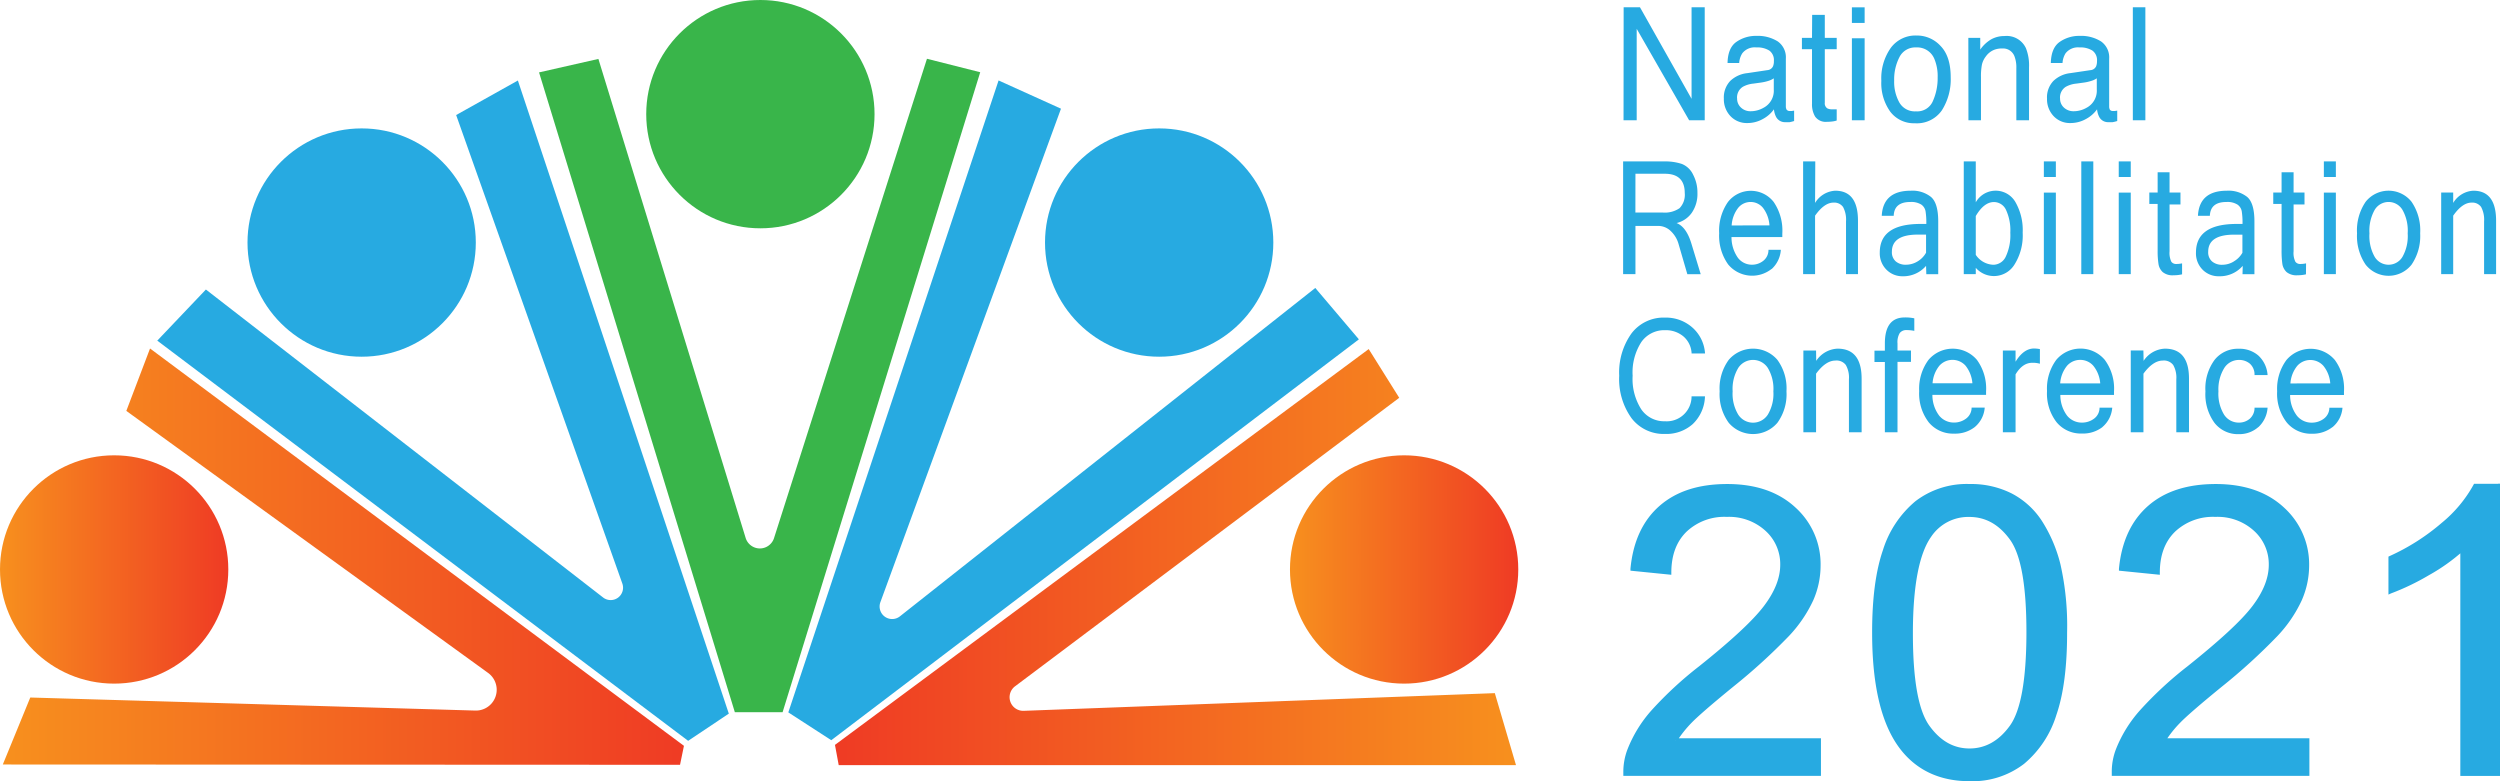 <svg id="Layer_2" data-name="Layer 2" xmlns="http://www.w3.org/2000/svg" xmlns:xlink="http://www.w3.org/1999/xlink" viewBox="0 0 480.71 150.17"><defs><style>.cls-1{fill:url(#linear-gradient);}.cls-2{fill:url(#linear-gradient-2);}.cls-3{fill:url(#linear-gradient-3);}.cls-4{fill:url(#linear-gradient-4);}.cls-5{fill:#27aae1;}.cls-6{fill:#39b54a;}</style><linearGradient id="linear-gradient" x1="380.31" y1="131.91" x2="511.28" y2="131.91" gradientTransform="translate(-370.48)" gradientUnits="userSpaceOnUse"><stop offset="0" stop-color="#f7901e"/><stop offset="1" stop-color="#ef3b24"/></linearGradient><linearGradient id="linear-gradient-2" x1="282.81" y1="132.01" x2="413.76" y2="132.01" gradientTransform="matrix(-1, 0, 0, 1, 583.6, 0)" xlink:href="#linear-gradient"/><linearGradient id="linear-gradient-3" x1="0" y1="109.5" x2="43.89" y2="109.5" gradientTransform="matrix(1, 0, 0, 1, 0, 0)" xlink:href="#linear-gradient"/><linearGradient id="linear-gradient-4" x1="248.05" y1="109.5" x2="291.94" y2="109.5" gradientTransform="matrix(1, 0, 0, 1, 0, 0)" xlink:href="#linear-gradient"/></defs><title>NRC_LOGO_ROUNDED</title><path class="cls-1" d="M38.14,91.89l-4.56,12,69.56,50.38a4,4,0,0,1-2.46,7.24L15.11,159,9.83,171.88l130.22.06.75-3.65Z" transform="translate(-9.29 -24.88)"/><path class="cls-2" d="M272.47,92l5.87,9.37-73.88,55.48a2.62,2.62,0,0,0,1.67,4.71l90.59-3.4L300.79,172,170.56,172l-.72-3.89Z" transform="translate(-9.29 -24.88)"/><circle class="cls-3" cx="21.95" cy="109.5" r="21.95"/><circle class="cls-4" cx="269.99" cy="109.5" r="21.95"/><circle class="cls-5" cx="69.54" cy="46.64" r="21.95"/><circle class="cls-5" cx="222.89" cy="46.64" r="21.95"/><circle class="cls-6" cx="146.21" cy="21.95" r="21.95"/><path class="cls-5" d="M39.53,90.38l9.35-9.83,76.38,59.22a2.38,2.38,0,0,0,3.7-2.67L97,47l11.87-6.64,40.56,121.74-7.82,5.23Z" transform="translate(-9.29 -24.88)"/><path class="cls-5" d="M201.3,40.35l12,5.43-34.73,94.9a2.41,2.41,0,0,0,3.75,2.72l79.88-63.15,8.38,9.88L169.13,167.21l-8.26-5.35Z" transform="translate(-9.29 -24.88)"/><path class="cls-6" d="M112.94,38.8l11.41-2.59,28.32,92.12a2.86,2.86,0,0,0,5.46,0l29.4-92.15,10.24,2.59-38,123.06h-9.18Z" transform="translate(-9.29 -24.88)"/><path class="cls-5" d="M489.64,118.27h-4.46a25.62,25.62,0,0,1-6.15,7.39,42.14,42.14,0,0,1-10.16,6.48v6.56a47.25,47.25,0,0,0,7.29-3.51,35.73,35.73,0,0,0,6.56-4.67v43.23h6.92Zm-64.31,49a22,22,0,0,1,2.92-3.67q1.77-1.83,8-7a110.77,110.77,0,0,0,10.68-9.72,25.1,25.1,0,0,0,4.59-6.75,16.16,16.16,0,0,0,1.39-6.52,14.35,14.35,0,0,0-4.73-10.93q-4.74-4.41-12.85-4.41t-12.81,4.09q-4.77,4.1-5.5,11.89l7.11.72c0-3.47,1-6.19,3-8.14a10.94,10.94,0,0,1,8-2.94,10.73,10.73,0,0,1,7.68,2.77,9,9,0,0,1,2.94,6.8c0,2.56-1.07,5.28-3.23,8.16s-6.3,6.78-12.42,11.7a71.24,71.24,0,0,0-9.06,8.37,24.81,24.81,0,0,0-4.56,7.35,11.82,11.82,0,0,0-.81,4.71H453v-6.52Zm-45-39.39a8.92,8.92,0,0,1,7.62-4q4.85,0,8.1,4.48t3.25,18.13q0,13.58-3.25,18.09t-8,4.53q-4.78,0-8-4.51t-3.25-18.11Q376.74,132.9,380.32,127.84ZM375.2,169q4.67,5.73,12.82,5.73a15.83,15.83,0,0,0,10.25-3.26,19.62,19.62,0,0,0,6.09-9.23q2-6,2-15.7a53.34,53.34,0,0,0-1.27-13.06,27.2,27.2,0,0,0-3.5-8.22,15,15,0,0,0-5.65-5.16,17,17,0,0,0-8-1.79,15.87,15.87,0,0,0-10.22,3.24,19.67,19.67,0,0,0-6.12,9.22q-2.06,6-2.05,15.77Q369.63,162.07,375.2,169Zm-43.81-1.73a22.11,22.11,0,0,1,2.93-3.67q1.76-1.83,8-7A111.62,111.62,0,0,0,353,146.88a25.16,25.16,0,0,0,4.6-6.75,16.32,16.32,0,0,0,1.38-6.52,14.31,14.31,0,0,0-4.73-10.93q-4.73-4.41-12.85-4.41t-12.81,4.09q-4.77,4.1-5.5,11.89l7.12.72c0-3.47,1-6.19,3-8.14a10.94,10.94,0,0,1,8-2.94,10.72,10.72,0,0,1,7.67,2.77,8.94,8.94,0,0,1,2.95,6.8q0,3.84-3.23,8.16t-12.43,11.7a71.24,71.24,0,0,0-9.06,8.37,24.81,24.81,0,0,0-4.56,7.35,11.82,11.82,0,0,0-.81,4.71h37.28v-6.52Z" transform="translate(-9.29 -24.88)"/><path class="cls-5" d="M489.64,118.27v-.36H485l-.1.2a25.12,25.12,0,0,1-6.07,7.28,41.5,41.5,0,0,1-10.07,6.42l-.21.1v7.3L469,139a46.15,46.15,0,0,0,7.35-3.53,36.25,36.25,0,0,0,6.62-4.72l-.24-.26h-.36v43.59H490v-56.2h-.36v.36h-.35v55.12h-6.21V129.7l-.6.56a36,36,0,0,1-6.5,4.62,46.46,46.46,0,0,1-7.23,3.48l.12.34h.36v-6.56h-.36l.15.32a42.19,42.19,0,0,0,10.24-6.53,26.14,26.14,0,0,0,6.24-7.5l-.32-.16v.36h4.46v-.36h0Zm-64.31,49,.3.19a21.73,21.73,0,0,1,2.88-3.62c1.15-1.19,3.82-3.51,8-6.92a112.32,112.32,0,0,0,10.71-9.76,25.55,25.55,0,0,0,4.66-6.85,16.65,16.65,0,0,0,1.42-6.66,14.72,14.72,0,0,0-4.85-11.19c-3.23-3-7.62-4.51-13.09-4.51s-9.79,1.38-13,4.18-5.14,6.86-5.63,12.13l0,.35,7.86.79V135c0-3.4,1-6,2.93-7.89a10.61,10.61,0,0,1,7.75-2.84,10.36,10.36,0,0,1,7.43,2.68,8.63,8.63,0,0,1,2.84,6.54c0,2.46-1,5.11-3.16,7.95S436,148.13,429.91,153a71.06,71.06,0,0,0-9.1,8.42,25.06,25.06,0,0,0-4.63,7.45,12.08,12.08,0,0,0-.83,4.45v.41l0,.34h38v-7.24h-28v.36l.3.19-.3-.19v.36h27.3v5.8H415.71v.36h.36c0-.13,0-.25,0-.38a11.34,11.34,0,0,1,.79-4.19,24.52,24.52,0,0,1,4.5-7.25,70.54,70.54,0,0,1,9-8.32q9.21-7.4,12.49-11.77c2.18-2.91,3.3-5.71,3.3-8.37a9.33,9.33,0,0,0-3.06-7.06,11.08,11.08,0,0,0-7.92-2.87A10.65,10.65,0,0,0,423.78,135h.35l0-.36-7.12-.71,0,.35.35,0c.49-5.13,2.28-9,5.38-11.65s7.28-4,12.58-4,9.53,1.44,12.6,4.31a14,14,0,0,1,4.62,10.67A16,16,0,0,1,451.2,140a25.17,25.17,0,0,1-4.54,6.65A112.58,112.58,0,0,1,436,156.33c-4.15,3.42-6.82,5.73-8,7a23.32,23.32,0,0,0-3,3.73l-.34.55h.65Zm-45-39.39.29.21a8.57,8.57,0,0,1,7.33-3.81c3.11,0,5.68,1.42,7.81,4.34s3.19,8.85,3.18,17.92-1.1,15-3.18,17.88-4.67,4.37-7.73,4.38-5.61-1.42-7.74-4.36-3.19-8.86-3.18-17.9,1.21-15.21,3.51-18.45l-.29-.21-.29-.2c-2.46,3.49-3.64,9.76-3.64,18.86s1.06,15.18,3.31,18.32,5,4.66,8.32,4.65,6.1-1.59,8.31-4.67,3.31-9.22,3.31-18.3-1.06-15.21-3.32-18.34a10,10,0,0,0-8.38-4.63,9.28,9.28,0,0,0-7.91,4.1ZM375.2,169l-.27.23c3.16,3.9,7.57,5.87,13.09,5.86a16.24,16.24,0,0,0,10.47-3.34,19.85,19.85,0,0,0,6.21-9.4q2.07-6,2.06-15.81a53.74,53.74,0,0,0-1.28-13.15,27.87,27.87,0,0,0-3.55-8.32,15.43,15.43,0,0,0-5.79-5.29,17.33,17.33,0,0,0-8.12-1.83,16.2,16.2,0,0,0-10.44,3.32,20,20,0,0,0-6.23,9.38q-2.09,6.06-2.08,15.89c0,10.42,1.86,18,5.66,22.69l.27-.23.28-.22c-3.64-4.49-5.5-11.9-5.5-22.24,0-6.51.69-11.73,2-15.66a19.29,19.29,0,0,1,6-9,15.52,15.52,0,0,1,10-3.16,16.48,16.48,0,0,1,7.79,1.75,14.63,14.63,0,0,1,5.52,5,26.87,26.87,0,0,1,3.46,8.11,53.43,53.43,0,0,1,1.26,13q0,9.69-2,15.58a19.2,19.2,0,0,1-6,9.07,15.5,15.5,0,0,1-10,3.19c-5.36,0-9.5-1.87-12.54-5.6Zm-43.81-1.73.3.19a22.81,22.81,0,0,1,2.88-3.62c1.16-1.19,3.82-3.51,8-6.92a112.72,112.72,0,0,0,10.72-9.76,25.78,25.78,0,0,0,4.66-6.85,16.64,16.64,0,0,0,1.41-6.66,14.67,14.67,0,0,0-4.84-11.19c-3.24-3-7.62-4.51-13.1-4.51s-9.78,1.38-13,4.18-5.13,6.86-5.62,12.13l0,.35,7.86.79V135c0-3.4,1-6,2.93-7.89a10.59,10.59,0,0,1,7.75-2.84,10.36,10.36,0,0,1,7.43,2.68,8.62,8.62,0,0,1,2.83,6.54c0,2.46-1,5.11-3.16,7.95S342.09,148.13,336,153a71.25,71.25,0,0,0-9.11,8.42,25,25,0,0,0-4.62,7.45,12.09,12.09,0,0,0-.84,4.45c0,.13,0,.27,0,.41v.34h38v-7.24h-28v.36l.3.19-.3-.19v.36h27.3v5.8H321.77v.36h.36c0-.13,0-.25,0-.38a11.54,11.54,0,0,1,.79-4.19,24.73,24.73,0,0,1,4.5-7.25,71.23,71.23,0,0,1,9-8.32q9.21-7.4,12.49-11.77c2.19-2.91,3.3-5.71,3.3-8.37a9.29,9.29,0,0,0-3-7.06,11.1,11.1,0,0,0-7.92-2.87A10.66,10.66,0,0,0,329.84,135h.36l0-.36-7.11-.71,0,.35.36,0c.48-5.13,2.28-9,5.38-11.65s7.27-4,12.57-4,9.53,1.44,12.61,4.31a14,14,0,0,1,4.62,10.67,15.88,15.88,0,0,1-1.36,6.38,24.87,24.87,0,0,1-4.53,6.65,112.58,112.58,0,0,1-10.64,9.69c-4.16,3.42-6.83,5.73-8,7a22.25,22.25,0,0,0-3,3.73l-.34.55h.64Z" transform="translate(-9.29 -24.88)"/><path class="cls-5" d="M449.7,98.61a6,6,0,0,1,1.33-3.4,3.37,3.37,0,0,1,5,0,6,6,0,0,1,1.33,3.39Zm8.09,8.41a5.38,5.38,0,0,0,1.92-3.74h-2.52a2.62,2.62,0,0,1-1.08,2.12,3.82,3.82,0,0,1-2.31.75,3.63,3.63,0,0,1-2.84-1.32,6.57,6.57,0,0,1-1.32-4H460v-.66a9.31,9.31,0,0,0-1.75-6.06,6.1,6.1,0,0,0-9.32,0,9.34,9.34,0,0,0-1.78,6,9,9,0,0,0,1.84,6,6.05,6.05,0,0,0,4.85,2.17A6.15,6.15,0,0,0,457.79,107Zm-14.26,0a5.57,5.57,0,0,0,1.78-3.75H442.8a2.76,2.76,0,0,1-.92,2.13,3.15,3.15,0,0,1-2.1.74,3.34,3.34,0,0,1-2.83-1.52,7.74,7.74,0,0,1-1.09-4.5A7.79,7.79,0,0,1,437,95.61a3.34,3.34,0,0,1,2.83-1.52,3.15,3.15,0,0,1,2.1.74A2.8,2.8,0,0,1,442.8,97h2.51a5.61,5.61,0,0,0-1.78-3.76,5.51,5.51,0,0,0-3.75-1.3,5.72,5.72,0,0,0-4.67,2.15,9.31,9.31,0,0,0-1.75,6.06,9.32,9.32,0,0,0,1.75,6.05,5.7,5.7,0,0,0,4.67,2.16A5.51,5.51,0,0,0,443.53,107Zm-22.1-14.75H419V108h2.44V96.73q1.86-2.52,3.72-2.52a2.24,2.24,0,0,1,2,.85,4.87,4.87,0,0,1,.6,2.76V108h2.44V97.7q0-5.78-4.64-5.78a5.16,5.16,0,0,0-4.09,2.35Zm-16,6.33a6,6,0,0,1,1.33-3.4,3.35,3.35,0,0,1,2.51-1.12,3.31,3.31,0,0,1,2.53,1.13,6.09,6.09,0,0,1,1.33,3.39Zm8.1,8.41a5.41,5.41,0,0,0,1.91-3.74H413a2.59,2.59,0,0,1-1.07,2.12,3.84,3.84,0,0,1-2.31.75,3.64,3.64,0,0,1-2.85-1.32,6.63,6.63,0,0,1-1.31-4h10.32v-.66A9.31,9.31,0,0,0,414,94.07a6.1,6.1,0,0,0-9.32,0,9.28,9.28,0,0,0-1.78,6,9,9,0,0,0,1.84,6,6.05,6.05,0,0,0,4.85,2.17A6.15,6.15,0,0,0,413.56,107Zm-12-15a5.7,5.7,0,0,0-1.12-.12q-2,0-3.56,2.54V92.28h-2.44V108h2.44V96.87c.89-1.48,1.95-2.23,3.19-2.23a4.77,4.77,0,0,1,1.49.18Zm-20.64,6.57a6,6,0,0,1,1.33-3.4,3.38,3.38,0,0,1,5,0,6.17,6.17,0,0,1,1.33,3.39ZM389,107a5.38,5.38,0,0,0,1.92-3.74h-2.52a2.62,2.62,0,0,1-1.08,2.12,3.8,3.8,0,0,1-2.31.75,3.63,3.63,0,0,1-2.84-1.32,6.57,6.57,0,0,1-1.31-4h10.32v-.66a9.37,9.37,0,0,0-1.75-6.06,6.11,6.11,0,0,0-9.33,0,9.34,9.34,0,0,0-1.78,6,9.08,9.08,0,0,0,1.84,6,6.05,6.05,0,0,0,4.85,2.17A6.15,6.15,0,0,0,389,107ZM376.74,94.46V92.28h-2.59V90.92a3.37,3.37,0,0,1,.43-2,1.56,1.56,0,0,1,1.32-.57,7.36,7.36,0,0,1,1.48.15V86.09a7.81,7.81,0,0,0-1.83-.17c-2.55,0-3.83,1.65-3.83,5v1.39h-2v2.18h2V108h2.43V94.46Zm-18.25-2.18h-2.44V108h2.44V96.73q1.86-2.52,3.72-2.52a2.23,2.23,0,0,1,2,.85,4.87,4.87,0,0,1,.6,2.76V108h2.44V97.7q0-5.78-4.63-5.78a5.18,5.18,0,0,0-4.1,2.35Zm-14.95,12.35a7.74,7.74,0,0,1-1.09-4.5,7.79,7.79,0,0,1,1.09-4.52,3.39,3.39,0,0,1,5.66,0,7.79,7.79,0,0,1,1.08,4.52,7.74,7.74,0,0,1-1.08,4.5,3.39,3.39,0,0,1-5.66,0ZM341.7,94.07a9.31,9.31,0,0,0-1.75,6.06,9.32,9.32,0,0,0,1.75,6.05,6.14,6.14,0,0,0,9.35,0,9.32,9.32,0,0,0,1.75-6.05,9.31,9.31,0,0,0-1.75-6.06,6.16,6.16,0,0,0-9.35,0Zm-6.94,12.37a7.67,7.67,0,0,0,2.37-5.35h-2.58a4.78,4.78,0,0,1-5.14,4.79,5.31,5.31,0,0,1-4.52-2.28,10.79,10.79,0,0,1-1.67-6.47,10.77,10.77,0,0,1,1.68-6.49,5.38,5.38,0,0,1,4.56-2.27A5.23,5.23,0,0,1,333,89.58a4.56,4.56,0,0,1,1.56,3.27h2.58a7.26,7.26,0,0,0-2.44-5,7.67,7.67,0,0,0-5.25-1.9,7.76,7.76,0,0,0-6.42,3,12.89,12.89,0,0,0-2.39,8.19,12.84,12.84,0,0,0,2.39,8.18,7.77,7.77,0,0,0,6.42,3A7.64,7.64,0,0,0,334.76,106.44Z" transform="translate(-9.29 -24.88)"/><path class="cls-5" d="M419.4,48h2.41V26.28H419.4Zm-12-9.06a5.59,5.59,0,0,0-3.26,1.49,4.56,4.56,0,0,0-1.24,3.42,4.71,4.71,0,0,0,1.26,3.35,4.28,4.28,0,0,0,3.25,1.34,6.07,6.07,0,0,0,3-.79,6.22,6.22,0,0,0,2.11-1.85,4,4,0,0,0,.42,1.47,1.91,1.91,0,0,0,1.8,1,5.61,5.61,0,0,0,.8,0,7.78,7.78,0,0,0,.86-.22v-2l-.43.07-.36,0A.72.72,0,0,1,415,46a1.3,1.3,0,0,1-.15-.67V36.16a3.75,3.75,0,0,0-1.57-3.32,7.19,7.19,0,0,0-4.1-1.06,6.51,6.51,0,0,0-3.83,1.15c-1.1.76-1.67,2.12-1.72,4.07h2.25a4,4,0,0,1,.57-1.85A3,3,0,0,1,409.13,34a4.32,4.32,0,0,1,2.5.61,2.26,2.26,0,0,1,.88,2,2.72,2.72,0,0,1-.16,1,1.3,1.3,0,0,1-1.11.76Zm-2,4.85a2.42,2.42,0,0,1,1.11-2.22,5.14,5.14,0,0,1,2-.61l1.46-.2a8.52,8.52,0,0,0,1.36-.3,3.78,3.78,0,0,0,1.14-.52v2.15a3.72,3.72,0,0,1-2,3.53,5,5,0,0,1-2.46.65,2.68,2.68,0,0,1-1.81-.66A2.29,2.29,0,0,1,405.41,43.79ZM387.79,48h2.41V39.71a12,12,0,0,1,.18-2.39,4,4,0,0,1,.78-1.62,3.58,3.58,0,0,1,1.74-1.3,4.2,4.2,0,0,1,1.4-.2,2.34,2.34,0,0,1,2.33,1.48A5.91,5.91,0,0,1,397,38V48h2.44V37.84a9,9,0,0,0-.59-3.68,4.07,4.07,0,0,0-4.11-2.35,5.23,5.23,0,0,0-2.53.61,6.61,6.61,0,0,0-2.15,2V32.16h-2.29Zm-10-16.29a5.89,5.89,0,0,0-4.92,2.36,10.14,10.14,0,0,0-1.83,6.36,9.41,9.41,0,0,0,1.73,5.94,5.68,5.68,0,0,0,4.7,2.21,5.84,5.84,0,0,0,5.22-2.5,11.13,11.13,0,0,0,1.69-6.33q0-4-1.92-6A6.15,6.15,0,0,0,377.8,31.71Zm-.1,14.58a3.42,3.42,0,0,1-3.18-1.69,8.1,8.1,0,0,1-1-4.21,9.35,9.35,0,0,1,1-4.5A3.39,3.39,0,0,1,377.73,34a3.56,3.56,0,0,1,3.5,2.19,8.6,8.6,0,0,1,.64,3.6,10.73,10.73,0,0,1-.89,4.46A3.26,3.26,0,0,1,377.7,46.29Zm-12.31-17h2.45v-3h-2.45Zm0,18.71h2.45V32.24h-2.45Zm-7.67-15.84h-1.94v2.18h1.94V44.82a4.6,4.6,0,0,0,.6,2.48,2.49,2.49,0,0,0,2.29,1,7.32,7.32,0,0,0,1-.06,4.12,4.12,0,0,0,.86-.19V45.9l-.47,0h-.37a2,2,0,0,1-.94-.17,1.13,1.13,0,0,1-.51-1.1V34.34h2.29V32.16h-2.29V27.74h-2.43ZM345.3,38.94A5.59,5.59,0,0,0,342,40.43a4.6,4.6,0,0,0-1.24,3.42,4.71,4.71,0,0,0,1.26,3.35,4.3,4.3,0,0,0,3.26,1.34,6.06,6.06,0,0,0,3-.79,6.22,6.22,0,0,0,2.11-1.85,4,4,0,0,0,.42,1.47,1.91,1.91,0,0,0,1.8,1,5.86,5.86,0,0,0,.81,0,7.73,7.73,0,0,0,.85-.22v-2l-.43.07-.36,0a.74.74,0,0,1-.65-.25,1.3,1.3,0,0,1-.15-.67V36.16a3.74,3.74,0,0,0-1.56-3.32,7.23,7.23,0,0,0-4.11-1.06,6.51,6.51,0,0,0-3.83,1.15c-1.1.76-1.67,2.12-1.71,4.07h2.24a3.92,3.92,0,0,1,.58-1.85A3,3,0,0,1,347,34a4.35,4.35,0,0,1,2.51.61,2.26,2.26,0,0,1,.87,2,2.53,2.53,0,0,1-.16,1,1.3,1.3,0,0,1-1.11.76Zm-2,4.85a2.42,2.42,0,0,1,1.11-2.22,5.14,5.14,0,0,1,2-.61l1.45-.2a8.89,8.89,0,0,0,1.37-.3,3.83,3.83,0,0,0,1.13-.52v2.15a3.7,3.7,0,0,1-2,3.53,5,5,0,0,1-2.46.65,2.63,2.63,0,0,1-1.8-.66A2.3,2.3,0,0,1,343.31,43.79ZM321.47,48H324V30.42L334.08,48h3V26.28h-2.53v17.6l-9.92-17.6h-3.14Z" transform="translate(-9.29 -24.88)"/><path class="cls-5" d="M481,61.9h-2.31V77.59H481V66.35q1.75-2.5,3.51-2.51a2.07,2.07,0,0,1,1.86.84,5.14,5.14,0,0,1,.57,2.77V77.59h2.31V67.33q0-5.78-4.38-5.78A4.81,4.81,0,0,0,481,63.9ZM465.9,74.26a8.1,8.1,0,0,1-1-4.5,8.13,8.13,0,0,1,1-4.52,3.11,3.11,0,0,1,5.35,0,8.12,8.12,0,0,1,1,4.52,8.09,8.09,0,0,1-1,4.5,3.11,3.11,0,0,1-5.35,0Zm-1.74-10.57a9.76,9.76,0,0,0-1.65,6.07,9.74,9.74,0,0,0,1.65,6,5.62,5.62,0,0,0,8.84,0,9.74,9.74,0,0,0,1.65-6A9.76,9.76,0,0,0,473,63.69a5.63,5.63,0,0,0-8.84,0Zm-5.72-7.78h-2.31v3h2.31Zm0,6h-2.31V77.59h2.31Zm-5.73,13.61a5.24,5.24,0,0,1-1.14.12,1.1,1.1,0,0,1-.92-.44,3.83,3.83,0,0,1-.34-2v-9h2.1V61.9h-2.1V58H448v3.9h-1.6v2.19H448V73a17.83,17.83,0,0,0,.15,2.62,2.72,2.72,0,0,0,.82,1.58,3,3,0,0,0,2.08.61,7,7,0,0,0,1.64-.18Zm-12.22,2.08h2.29V67.45q0-3.51-1.39-4.7a5.76,5.76,0,0,0-3.88-1.2q-5.34,0-5.59,4.83h2.29c.07-1.77,1.12-2.66,3.18-2.66a3.63,3.63,0,0,1,2.13.5,2,2,0,0,1,.82,1.27,14.1,14.1,0,0,1,.15,2.45h-1.13q-7.82,0-7.82,5.5a4.44,4.44,0,0,0,1.24,3.26A4.28,4.28,0,0,0,436,78a5.8,5.8,0,0,0,4.53-2Zm-1.68-2.44a4.22,4.22,0,0,1-2.19.63,2.9,2.9,0,0,1-2-.65,2.31,2.31,0,0,1-.73-1.84c0-2.2,1.66-3.3,5-3.3h1.58v3.48A4.51,4.51,0,0,1,438.81,75.15Zm-9.94.36a5.4,5.4,0,0,1-1.15.12,1.1,1.1,0,0,1-.92-.44,3.93,3.93,0,0,1-.34-2v-9h2.1V61.9h-2.1V58h-2.29v3.9h-1.6v2.19h1.6V73a16.33,16.33,0,0,0,.16,2.62,2.67,2.67,0,0,0,.82,1.58,2.94,2.94,0,0,0,2.07.61,7.19,7.19,0,0,0,1.65-.18ZM419,55.91h-2.31v3H419Zm0,6h-2.31V77.59H419Zm-7.2-6h-2.31V77.59h2.31Zm-7.2,0h-2.31v3h2.31Zm0,6h-2.31V77.59h2.31Zm-15.4,4.51q1.58-2.68,3.49-2.69a2.57,2.57,0,0,1,2.32,1.5,9.34,9.34,0,0,1,.83,4.4,9.63,9.63,0,0,1-.88,4.61,2.67,2.67,0,0,1-2.37,1.55,4.24,4.24,0,0,1-3.39-1.91Zm0-10.5h-2.31V77.59h2.31V76.38a4.64,4.64,0,0,0,7.46-.66,10.49,10.49,0,0,0,1.56-6.1,10.83,10.83,0,0,0-1.4-5.89,4.39,4.39,0,0,0-7.62.05Zm-9.51,21.68h2.29V67.45q0-3.51-1.39-4.7a5.74,5.74,0,0,0-3.88-1.2c-3.55,0-5.42,1.61-5.59,4.83h2.3c.06-1.77,1.12-2.66,3.17-2.66a3.65,3.65,0,0,1,2.14.5,2,2,0,0,1,.81,1.27,14.1,14.1,0,0,1,.15,2.45h-1.12q-7.83,0-7.83,5.5a4.45,4.45,0,0,0,1.25,3.26A4.27,4.27,0,0,0,375.11,78a5.77,5.77,0,0,0,4.53-2ZM378,75.15a4.26,4.26,0,0,1-2.2.63,2.9,2.9,0,0,1-2-.65,2.34,2.34,0,0,1-.73-1.84q0-3.3,5-3.3h1.57v3.48A4.49,4.49,0,0,1,378,75.15ZM358.34,55.91H356V77.59h2.3V66.35q1.77-2.5,3.52-2.51a2.08,2.08,0,0,1,1.86.84,5.14,5.14,0,0,1,.57,2.77V77.59h2.3V67.33q0-5.78-4.38-5.78a4.84,4.84,0,0,0-3.87,2.35ZM342.26,68.23a6.1,6.1,0,0,1,1.26-3.39,3.08,3.08,0,0,1,4.76,0,6.2,6.2,0,0,1,1.25,3.38Zm7.65,8.42a5.5,5.5,0,0,0,1.81-3.74h-2.38a2.64,2.64,0,0,1-1,2.12,3.47,3.47,0,0,1-2.18.75,3.36,3.36,0,0,1-2.69-1.32,6.84,6.84,0,0,1-1.24-4H352v-.66a9.76,9.76,0,0,0-1.65-6.07,5.57,5.57,0,0,0-8.81,0,9.65,9.65,0,0,0-1.68,6,9.48,9.48,0,0,0,1.73,6,6,6,0,0,0,8.36.85ZM323.76,58.29h5.65c2.55,0,3.83,1.24,3.83,3.7a3.69,3.69,0,0,1-1,2.92,5,5,0,0,1-3.21.84h-5.28Zm10.75,13.4c-.65-2.13-1.6-3.43-2.84-3.92v0a5,5,0,0,0,2.94-2A6.37,6.37,0,0,0,335.68,62a7.33,7.33,0,0,0-.83-3.53,4.07,4.07,0,0,0-2.15-2.06,10,10,0,0,0-3.39-.49h-7.92V77.59h2.37V68.32h4.38a3.46,3.46,0,0,1,2.42,1,5.44,5.44,0,0,1,1.5,2.51l1.68,5.78h2.57Z" transform="translate(-9.29 -24.88)"/></svg>